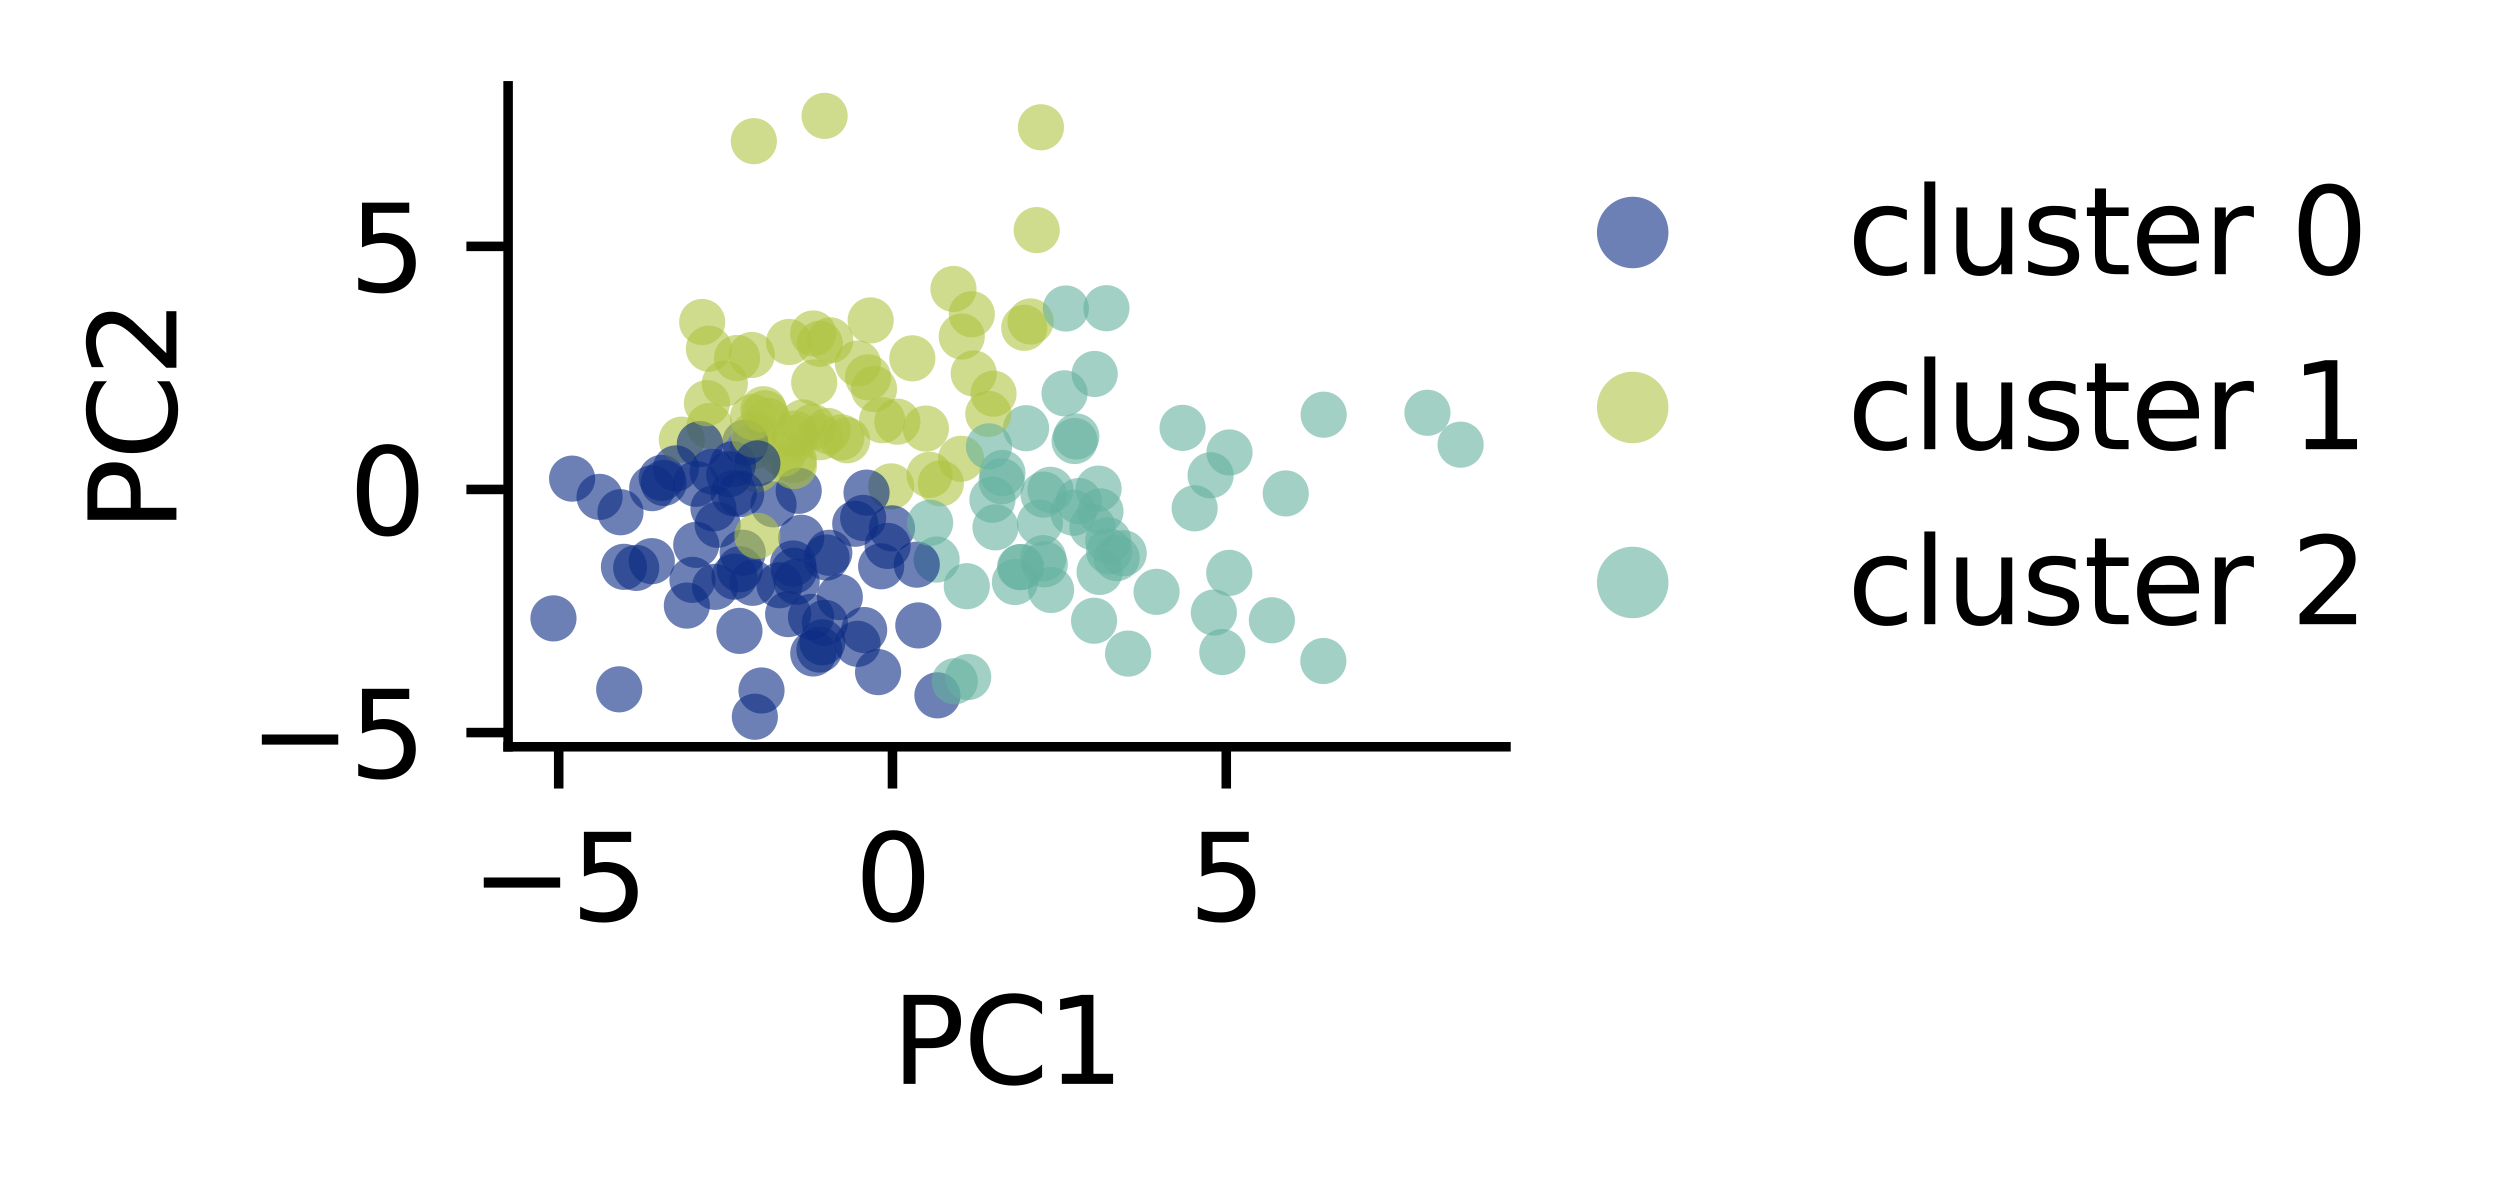 <?xml version="1.0" encoding="UTF-8" standalone="no"?>
<svg
   width="209.699pt"
   height="100.196pt"
   viewBox="0 0 209.699 100.196"
   version="1.1"
   id="svg1066"
   sodipodi:docname="clu_data_cog_pat.svg"
   inkscape:version="1.2.2 (732a01da63, 2022-12-09, custom)"
   xmlns:inkscape="http://www.inkscape.org/namespaces/inkscape"
   xmlns:sodipodi="http://sodipodi.sourceforge.net/DTD/sodipodi-0.dtd"
   xmlns:xlink="http://www.w3.org/1999/xlink"
   xmlns="http://www.w3.org/2000/svg"
   xmlns:svg="http://www.w3.org/2000/svg"
   xmlns:rdf="http://www.w3.org/1999/02/22-rdf-syntax-ns#"
   xmlns:cc="http://creativecommons.org/ns#"
   xmlns:dc="http://purl.org/dc/elements/1.1/">
  <sodipodi:namedview
     id="namedview1068"
     pagecolor="#ffffff"
     bordercolor="#000000"
     borderopacity="0.25"
     inkscape:showpageshadow="2"
     inkscape:pageopacity="0.0"
     inkscape:pagecheckerboard="0"
     inkscape:deskcolor="#d1d1d1"
     inkscape:document-units="pt"
     showgrid="false"
     inkscape:zoom="3.8948731"
     inkscape:cx="148.52859"
     inkscape:cy="44.288991"
     inkscape:window-width="1680"
     inkscape:window-height="930"
     inkscape:window-x="0"
     inkscape:window-y="0"
     inkscape:window-maximized="1"
     inkscape:current-layer="svg1066" />
  <defs
     id="defs152">
    <style
       type="text/css"
       id="style150">*{stroke-linejoin: round; stroke-linecap: butt}</style>
    <defs
       id="defs161">
      <path
         id="C0_0_fe420b7080"
         d="m 0,1.936 c 0.514,0 1.006,-0.204 1.369,-0.567 C 1.732,1.006 1.936,0.514 1.936,0 c 0,-0.514 -0.204,-1.006 -0.567,-1.369 C 1.006,-1.732 0.514,-1.936 0,-1.936 c -0.514,0 -1.006,0.204 -1.369,0.567 C -1.732,-1.006 -1.936,-0.514 -1.936,0 c 0,0.514 0.204,1.006 0.567,1.369 C -1.006,1.732 -0.514,1.936 0,1.936 Z" />
    </defs>
  </defs>
  <path
     d="M 0,100.196 H 209.699 V 0 H 0 Z"
     style="fill:#ffffff"
     id="path154" />
  <path
     d="M 42.62,62.64 H 126.32 V 7.2 H 42.62 Z"
     style="fill:#ffffff"
     id="path157" />
  <g
     clip-path="url(#p51a4b5f305)"
     id="g165">
    <use
       xlink:href="#C0_0_fe420b7080"
       x="66.606"
       y="47.874"
       style="fill:#0c2c84;fill-opacity:0.6"
       id="use163" />
  </g>
  <g
     clip-path="url(#p51a4b5f305)"
     id="g169">
    <use
       xlink:href="#C0_0_fe420b7080"
       x="64.883"
       y="42.304"
       style="fill:#0c2c84;fill-opacity:0.6"
       id="use167" />
  </g>
  <g
     clip-path="url(#p51a4b5f305)"
     id="g173">
    <use
       xlink:href="#C0_0_fe420b7080"
       x="54.708"
       y="40.945"
       style="fill:#0c2c84;fill-opacity:0.6"
       id="use171" />
  </g>
  <g
     clip-path="url(#p51a4b5f305)"
     id="g177">
    <use
       xlink:href="#C0_0_fe420b7080"
       x="58.083"
       y="48.639"
       style="fill:#0c2c84;fill-opacity:0.6"
       id="use175" />
  </g>
  <g
     clip-path="url(#p51a4b5f305)"
     id="g181">
    <use
       xlink:href="#C0_0_fe420b7080"
       x="71.057"
       y="36.931"
       style="fill:#afc342;fill-opacity:0.6"
       id="use179" />
  </g>
  <g
     clip-path="url(#p51a4b5f305)"
     id="g185">
    <use
       xlink:href="#C0_0_fe420b7080"
       x="60.798"
       y="32.169"
       style="fill:#afc342;fill-opacity:0.6"
       id="use183" />
  </g>
  <g
     clip-path="url(#p51a4b5f305)"
     id="g189">
    <use
       xlink:href="#C0_0_fe420b7080"
       x="64.429"
       y="35.3"
       style="fill:#afc342;fill-opacity:0.6"
       id="use187" />
  </g>
  <g
     clip-path="url(#p51a4b5f305)"
     id="g193">
    <use
       xlink:href="#C0_0_fe420b7080"
       x="69.431"
       y="36.148"
       style="fill:#afc342;fill-opacity:0.6"
       id="use191" />
  </g>
  <g
     clip-path="url(#p51a4b5f305)"
     id="g197">
    <use
       xlink:href="#C0_0_fe420b7080"
       x="62.297"
       y="46.368"
       style="fill:#0c2c84;fill-opacity:0.6"
       id="use195" />
  </g>
  <g
     clip-path="url(#p51a4b5f305)"
     id="g201">
    <use
       xlink:href="#C0_0_fe420b7080"
       x="52.337"
       y="47.546"
       style="fill:#0c2c84;fill-opacity:0.6"
       id="use199" />
  </g>
  <g
     clip-path="url(#p51a4b5f305)"
     id="g205">
    <use
       xlink:href="#C0_0_fe420b7080"
       x="59.459"
       y="29.251"
       style="fill:#afc342;fill-opacity:0.6"
       id="use203" />
  </g>
  <g
     clip-path="url(#p51a4b5f305)"
     id="g209">
    <use
       xlink:href="#C0_0_fe420b7080"
       x="85.914"
       y="27.497"
       style="fill:#afc342;fill-opacity:0.6"
       id="use207" />
  </g>
  <g
     clip-path="url(#p51a4b5f305)"
     id="g213">
    <use
       xlink:href="#C0_0_fe420b7080"
       x="66.698"
       y="36.365"
       style="fill:#afc342;fill-opacity:0.6"
       id="use211" />
  </g>
  <g
     clip-path="url(#p51a4b5f305)"
     id="g217">
    <use
       xlink:href="#C0_0_fe420b7080"
       x="68.026"
       y="51.746"
       style="fill:#0c2c84;fill-opacity:0.6"
       id="use215" />
  </g>
  <g
     clip-path="url(#p51a4b5f305)"
     id="g221">
    <use
       xlink:href="#C0_0_fe420b7080"
       x="69.187"
       y="52.243"
       style="fill:#0c2c84;fill-opacity:0.6"
       id="use219" />
  </g>
  <g
     clip-path="url(#p51a4b5f305)"
     id="g225">
    <use
       xlink:href="#C0_0_fe420b7080"
       x="51.938"
       y="57.82"
       style="fill:#0c2c84;fill-opacity:0.6"
       id="use223" />
  </g>
  <g
     clip-path="url(#p51a4b5f305)"
     id="g229">
    <use
       xlink:href="#C0_0_fe420b7080"
       x="66.581"
       y="38.584"
       style="fill:#afc342;fill-opacity:0.6"
       id="use227" />
  </g>
  <g
     clip-path="url(#p51a4b5f305)"
     id="g233">
    <use
       xlink:href="#C0_0_fe420b7080"
       x="63.512"
       y="39.358"
       style="fill:#afc342;fill-opacity:0.6"
       id="use231" />
  </g>
  <g
     clip-path="url(#p51a4b5f305)"
     id="g237">
    <use
       xlink:href="#C0_0_fe420b7080"
       x="46.425"
       y="51.87"
       style="fill:#0c2c84;fill-opacity:0.6"
       id="use235" />
  </g>
  <g
     clip-path="url(#p51a4b5f305)"
     id="g241">
    <use
       xlink:href="#C0_0_fe420b7080"
       x="74.753"
       y="40.797"
       style="fill:#afc342;fill-opacity:0.6"
       id="use239" />
  </g>
  <g
     clip-path="url(#p51a4b5f305)"
     id="g245">
    <use
       xlink:href="#C0_0_fe420b7080"
       x="63.17"
       y="37.418"
       style="fill:#afc342;fill-opacity:0.6"
       id="use243" />
  </g>
  <g
     clip-path="url(#p51a4b5f305)"
     id="g249">
    <use
       xlink:href="#C0_0_fe420b7080"
       x="55.508"
       y="40.088"
       style="fill:#0c2c84;fill-opacity:0.6"
       id="use247" />
  </g>
  <g
     clip-path="url(#p51a4b5f305)"
     id="g253">
    <use
       xlink:href="#C0_0_fe420b7080"
       x="81.676"
       y="31.327"
       style="fill:#afc342;fill-opacity:0.6"
       id="use251" />
  </g>
  <g
     clip-path="url(#p51a4b5f305)"
     id="g257">
    <use
       xlink:href="#C0_0_fe420b7080"
       x="60.2"
       y="44.017"
       style="fill:#0c2c84;fill-opacity:0.6"
       id="use255" />
  </g>
  <g
     clip-path="url(#p51a4b5f305)"
     id="g261">
    <use
       xlink:href="#C0_0_fe420b7080"
       x="68.733"
       y="54.484"
       style="fill:#0c2c84;fill-opacity:0.6"
       id="use259" />
  </g>
  <g
     clip-path="url(#p51a4b5f305)"
     id="g265">
    <use
       xlink:href="#C0_0_fe420b7080"
       x="72.81"
       y="31.652"
       style="fill:#afc342;fill-opacity:0.6"
       id="use263" />
  </g>
  <g
     clip-path="url(#p51a4b5f305)"
     id="g269">
    <use
       xlink:href="#C0_0_fe420b7080"
       x="66.82"
       y="48.796"
       style="fill:#0c2c84;fill-opacity:0.6"
       id="use267" />
  </g>
  <g
     clip-path="url(#p51a4b5f305)"
     id="g273">
    <use
       xlink:href="#C0_0_fe420b7080"
       x="68.767"
       y="28.835"
       style="fill:#afc342;fill-opacity:0.6"
       id="use271" />
  </g>
  <g
     clip-path="url(#p51a4b5f305)"
     id="g277">
    <use
       xlink:href="#C0_0_fe420b7080"
       x="57.189"
       y="36.879"
       style="fill:#afc342;fill-opacity:0.6"
       id="use275" />
  </g>
  <g
     clip-path="url(#p51a4b5f305)"
     id="g281">
    <use
       xlink:href="#C0_0_fe420b7080"
       x="58.371"
       y="40.583"
       style="fill:#0c2c84;fill-opacity:0.6"
       id="use279" />
  </g>
  <g
     clip-path="url(#p51a4b5f305)"
     id="g285">
    <use
       xlink:href="#C0_0_fe420b7080"
       x="72.4"
       y="43.443"
       style="fill:#0c2c84;fill-opacity:0.6"
       id="use283" />
  </g>
  <g
     clip-path="url(#p51a4b5f305)"
     id="g289">
    <use
       xlink:href="#C0_0_fe420b7080"
       x="63.876"
       y="57.918"
       style="fill:#0c2c84;fill-opacity:0.6"
       id="use287" />
  </g>
  <g
     clip-path="url(#p51a4b5f305)"
     id="g293">
    <use
       xlink:href="#C0_0_fe420b7080"
       x="68.209"
       y="27.972"
       style="fill:#afc342;fill-opacity:0.6"
       id="use291" />
  </g>
  <g
     clip-path="url(#p51a4b5f305)"
     id="g297">
    <use
       xlink:href="#C0_0_fe420b7080"
       x="87.635"
       y="47.331"
       style="fill:#64b09e;fill-opacity:0.6"
       id="use295" />
  </g>
  <g
     clip-path="url(#p51a4b5f305)"
     id="g301">
    <use
       xlink:href="#C0_0_fe420b7080"
       x="79.977"
       y="24.238"
       style="fill:#afc342;fill-opacity:0.6"
       id="use299" />
  </g>
  <g
     clip-path="url(#p51a4b5f305)"
     id="g305">
    <use
       xlink:href="#C0_0_fe420b7080"
       x="66.995"
       y="41.169"
       style="fill:#0c2c84;fill-opacity:0.6"
       id="use303" />
  </g>
  <g
     clip-path="url(#p51a4b5f305)"
     id="g309">
    <use
       xlink:href="#C0_0_fe420b7080"
       x="76.526"
       y="30.056"
       style="fill:#afc342;fill-opacity:0.6"
       id="use307" />
  </g>
  <g
     clip-path="url(#p51a4b5f305)"
     id="g313">
    <use
       xlink:href="#C0_0_fe420b7080"
       x="77.663"
       y="35.949"
       style="fill:#afc342;fill-opacity:0.6"
       id="use311" />
  </g>
  <g
     clip-path="url(#p51a4b5f305)"
     id="g317">
    <use
       xlink:href="#C0_0_fe420b7080"
       x="78.631"
       y="58.325"
       style="fill:#0c2c84;fill-opacity:0.6"
       id="use315" />
  </g>
  <g
     clip-path="url(#p51a4b5f305)"
     id="g321">
    <use
       xlink:href="#C0_0_fe420b7080"
       x="71.928"
       y="54.002"
       style="fill:#0c2c84;fill-opacity:0.6"
       id="use319" />
  </g>
  <g
     clip-path="url(#p51a4b5f305)"
     id="g325">
    <use
       xlink:href="#C0_0_fe420b7080"
       x="47.989"
       y="40.148"
       style="fill:#0c2c84;fill-opacity:0.6"
       id="use323" />
  </g>
  <g
     clip-path="url(#p51a4b5f305)"
     id="g329">
    <use
       xlink:href="#C0_0_fe420b7080"
       x="63.232"
       y="11.84"
       style="fill:#afc342;fill-opacity:0.6"
       id="use327" />
  </g>
  <g
     clip-path="url(#p51a4b5f305)"
     id="g333">
    <use
       xlink:href="#C0_0_fe420b7080"
       x="52.045"
       y="42.967"
       style="fill:#0c2c84;fill-opacity:0.6"
       id="use331" />
  </g>
  <g
     clip-path="url(#p51a4b5f305)"
     id="g337">
    <use
       xlink:href="#C0_0_fe420b7080"
       x="69.33"
       y="46.763"
       style="fill:#0c2c84;fill-opacity:0.6"
       id="use335" />
  </g>
  <g
     clip-path="url(#p51a4b5f305)"
     id="g341">
    <use
       xlink:href="#C0_0_fe420b7080"
       x="83.244"
       y="41.918"
       style="fill:#64b09e;fill-opacity:0.6"
       id="use339" />
  </g>
  <g
     clip-path="url(#p51a4b5f305)"
     id="g345">
    <use
       xlink:href="#C0_0_fe420b7080"
       x="66.712"
       y="36.779"
       style="fill:#afc342;fill-opacity:0.6"
       id="use343" />
  </g>
  <g
     clip-path="url(#p51a4b5f305)"
     id="g349">
    <use
       xlink:href="#C0_0_fe420b7080"
       x="65.388"
       y="49.087"
       style="fill:#0c2c84;fill-opacity:0.6"
       id="use347" />
  </g>
  <g
     clip-path="url(#p51a4b5f305)"
     id="g353">
    <use
       xlink:href="#C0_0_fe420b7080"
       x="80.67"
       y="28.225"
       style="fill:#afc342;fill-opacity:0.6"
       id="use351" />
  </g>
  <g
     clip-path="url(#p51a4b5f305)"
     id="g357">
    <use
       xlink:href="#C0_0_fe420b7080"
       x="86.447"
       y="26.963"
       style="fill:#afc342;fill-opacity:0.6"
       id="use355" />
  </g>
  <g
     clip-path="url(#p51a4b5f305)"
     id="g361">
    <use
       xlink:href="#C0_0_fe420b7080"
       x="92.807"
       y="25.852"
       style="fill:#64b09e;fill-opacity:0.6"
       id="use359" />
  </g>
  <g
     clip-path="url(#p51a4b5f305)"
     id="g365">
    <use
       xlink:href="#C0_0_fe420b7080"
       x="65.665"
       y="38.06"
       style="fill:#afc342;fill-opacity:0.6"
       id="use363" />
  </g>
  <g
     clip-path="url(#p51a4b5f305)"
     id="g369">
    <use
       xlink:href="#C0_0_fe420b7080"
       x="62.05"
       y="47.751"
       style="fill:#0c2c84;fill-opacity:0.6"
       id="use367" />
  </g>
  <g
     clip-path="url(#p51a4b5f305)"
     id="g373">
    <use
       xlink:href="#C0_0_fe420b7080"
       x="88.109"
       y="41.086"
       style="fill:#64b09e;fill-opacity:0.6"
       id="use371" />
  </g>
  <g
     clip-path="url(#p51a4b5f305)"
     id="g377">
    <use
       xlink:href="#C0_0_fe420b7080"
       x="84.08"
       y="39.676"
       style="fill:#64b09e;fill-opacity:0.6"
       id="use375" />
  </g>
  <g
     clip-path="url(#p51a4b5f305)"
     id="g381">
    <use
       xlink:href="#C0_0_fe420b7080"
       x="78.563"
       y="46.936"
       style="fill:#64b09e;fill-opacity:0.6"
       id="use379" />
  </g>
  <g
     clip-path="url(#p51a4b5f305)"
     id="g385">
    <use
       xlink:href="#C0_0_fe420b7080"
       x="101.543"
       y="39.868"
       style="fill:#64b09e;fill-opacity:0.6"
       id="use383" />
  </g>
  <g
     clip-path="url(#p51a4b5f305)"
     id="g389">
    <use
       xlink:href="#C0_0_fe420b7080"
       x="80.084"
       y="57.146"
       style="fill:#64b09e;fill-opacity:0.6"
       id="use387" />
  </g>
  <g
     clip-path="url(#p51a4b5f305)"
     id="g393">
    <use
       xlink:href="#C0_0_fe420b7080"
       x="50.291"
       y="41.678"
       style="fill:#0c2c84;fill-opacity:0.6"
       id="use391" />
  </g>
  <g
     clip-path="url(#p51a4b5f305)"
     id="g397">
    <use
       xlink:href="#C0_0_fe420b7080"
       x="66.587"
       y="39.093"
       style="fill:#afc342;fill-opacity:0.6"
       id="use395" />
  </g>
  <g
     clip-path="url(#p51a4b5f305)"
     id="g401">
    <use
       xlink:href="#C0_0_fe420b7080"
       x="77.966"
       y="39.831"
       style="fill:#afc342;fill-opacity:0.6"
       id="use399" />
  </g>
  <g
     clip-path="url(#p51a4b5f305)"
     id="g405">
    <use
       xlink:href="#C0_0_fe420b7080"
       x="76.898"
       y="47.363"
       style="fill:#0c2c84;fill-opacity:0.6"
       id="use403" />
  </g>
  <g
     clip-path="url(#p51a4b5f305)"
     id="g409">
    <use
       xlink:href="#C0_0_fe420b7080"
       x="64.175"
       y="34.665"
       style="fill:#afc342;fill-opacity:0.6"
       id="use407" />
  </g>
  <g
     clip-path="url(#p51a4b5f305)"
     id="g413">
    <use
       xlink:href="#C0_0_fe420b7080"
       x="92.235"
       y="47.974"
       style="fill:#64b09e;fill-opacity:0.6"
       id="use411" />
  </g>
  <g
     clip-path="url(#p51a4b5f305)"
     id="g417">
    <use
       xlink:href="#C0_0_fe420b7080"
       x="92.956"
       y="45.322"
       style="fill:#64b09e;fill-opacity:0.6"
       id="use415" />
  </g>
  <g
     clip-path="url(#p51a4b5f305)"
     id="g421">
    <use
       xlink:href="#C0_0_fe420b7080"
       x="94.625"
       y="54.822"
       style="fill:#64b09e;fill-opacity:0.6"
       id="use419" />
  </g>
  <g
     clip-path="url(#p51a4b5f305)"
     id="g425">
    <use
       xlink:href="#C0_0_fe420b7080"
       x="81.21"
       y="56.79"
       style="fill:#64b09e;fill-opacity:0.6"
       id="use423" />
  </g>
  <g
     clip-path="url(#p51a4b5f305)"
     id="g429">
    <use
       xlink:href="#C0_0_fe420b7080"
       x="86.066"
       y="35.918"
       style="fill:#64b09e;fill-opacity:0.6"
       id="use427" />
  </g>
  <g
     clip-path="url(#p51a4b5f305)"
     id="g433">
    <use
       xlink:href="#C0_0_fe420b7080"
       x="100.207"
       y="42.638"
       style="fill:#64b09e;fill-opacity:0.6"
       id="use431" />
  </g>
  <g
     clip-path="url(#p51a4b5f305)"
     id="g437">
    <use
       xlink:href="#C0_0_fe420b7080"
       x="111.028"
       y="34.783"
       style="fill:#64b09e;fill-opacity:0.6"
       id="use435" />
  </g>
  <g
     clip-path="url(#p51a4b5f305)"
     id="g441">
    <use
       xlink:href="#C0_0_fe420b7080"
       x="102.525"
       y="54.692"
       style="fill:#64b09e;fill-opacity:0.6"
       id="use439" />
  </g>
  <g
     clip-path="url(#p51a4b5f305)"
     id="g445">
    <use
       xlink:href="#C0_0_fe420b7080"
       x="91.77"
       y="52.068"
       style="fill:#64b09e;fill-opacity:0.6"
       id="use443" />
  </g>
  <g
     clip-path="url(#p51a4b5f305)"
     id="g449">
    <use
       xlink:href="#C0_0_fe420b7080"
       x="73.031"
       y="26.877"
       style="fill:#afc342;fill-opacity:0.6"
       id="use447" />
  </g>
  <g
     clip-path="url(#p51a4b5f305)"
     id="g453">
    <use
       xlink:href="#C0_0_fe420b7080"
       x="59.776"
       y="39.568"
       style="fill:#0c2c84;fill-opacity:0.6"
       id="use451" />
  </g>
  <g
     clip-path="url(#p51a4b5f305)"
     id="g457">
    <use
       xlink:href="#C0_0_fe420b7080"
       x="61.605"
       y="48.365"
       style="fill:#0c2c84;fill-opacity:0.6"
       id="use455" />
  </g>
  <g
     clip-path="url(#p51a4b5f305)"
     id="g461">
    <use
       xlink:href="#C0_0_fe420b7080"
       x="62.505"
       y="37.125"
       style="fill:#0c2c84;fill-opacity:0.6"
       id="use459" />
  </g>
  <g
     clip-path="url(#p51a4b5f305)"
     id="g465">
    <use
       xlink:href="#C0_0_fe420b7080"
       x="83.503"
       y="44.233"
       style="fill:#64b09e;fill-opacity:0.6"
       id="use463" />
  </g>
  <g
     clip-path="url(#p51a4b5f305)"
     id="g469">
    <use
       xlink:href="#C0_0_fe420b7080"
       x="59.515"
       y="35.727"
       style="fill:#afc342;fill-opacity:0.6"
       id="use467" />
  </g>
  <g
     clip-path="url(#p51a4b5f305)"
     id="g473">
    <use
       xlink:href="#C0_0_fe420b7080"
       x="78.916"
       y="40.542"
       style="fill:#afc342;fill-opacity:0.6"
       id="use471" />
  </g>
  <g
     clip-path="url(#p51a4b5f305)"
     id="g477">
    <use
       xlink:href="#C0_0_fe420b7080"
       x="101.819"
       y="51.381"
       style="fill:#64b09e;fill-opacity:0.6"
       id="use475" />
  </g>
  <g
     clip-path="url(#p51a4b5f305)"
     id="g481">
    <use
       xlink:href="#C0_0_fe420b7080"
       x="71.738"
       y="43.932"
       style="fill:#0c2c84;fill-opacity:0.6"
       id="use479" />
  </g>
  <g
     clip-path="url(#p51a4b5f305)"
     id="g485">
    <use
       xlink:href="#C0_0_fe420b7080"
       x="77.028"
       y="52.461"
       style="fill:#0c2c84;fill-opacity:0.6"
       id="use483" />
  </g>
  <g
     clip-path="url(#p51a4b5f305)"
     id="g489">
    <use
       xlink:href="#C0_0_fe420b7080"
       x="62.165"
       y="41.44"
       style="fill:#0c2c84;fill-opacity:0.6"
       id="use487" />
  </g>
  <g
     clip-path="url(#p51a4b5f305)"
     id="g493">
    <use
       xlink:href="#C0_0_fe420b7080"
       x="72.486"
       y="52.848"
       style="fill:#0c2c84;fill-opacity:0.6"
       id="use491" />
  </g>
  <g
     clip-path="url(#p51a4b5f305)"
     id="g497">
    <use
       xlink:href="#C0_0_fe420b7080"
       x="107.848"
       y="41.389"
       style="fill:#64b09e;fill-opacity:0.6"
       id="use495" />
  </g>
  <g
     clip-path="url(#p51a4b5f305)"
     id="g501">
    <use
       xlink:href="#C0_0_fe420b7080"
       x="73.311"
       y="32.627"
       style="fill:#afc342;fill-opacity:0.6"
       id="use499" />
  </g>
  <g
     clip-path="url(#p51a4b5f305)"
     id="g505">
    <use
       xlink:href="#C0_0_fe420b7080"
       x="61.474"
       y="38.938"
       style="fill:#0c2c84;fill-opacity:0.6"
       id="use503" />
  </g>
  <g
     clip-path="url(#p51a4b5f305)"
     id="g509">
    <use
       xlink:href="#C0_0_fe420b7080"
       x="73.912"
       y="47.5"
       style="fill:#0c2c84;fill-opacity:0.6"
       id="use507" />
  </g>
  <g
     clip-path="url(#p51a4b5f305)"
     id="g513">
    <use
       xlink:href="#C0_0_fe420b7080"
       x="63.231"
       y="36.459"
       style="fill:#afc342;fill-opacity:0.6"
       id="use511" />
  </g>
  <g
     clip-path="url(#p51a4b5f305)"
     id="g517">
    <use
       xlink:href="#C0_0_fe420b7080"
       x="66.183"
       y="28.685"
       style="fill:#afc342;fill-opacity:0.6"
       id="use515" />
  </g>
  <g
     clip-path="url(#p51a4b5f305)"
     id="g521">
    <use
       xlink:href="#C0_0_fe420b7080"
       x="103.11"
       y="48.051"
       style="fill:#64b09e;fill-opacity:0.6"
       id="use519" />
  </g>
  <g
     clip-path="url(#p51a4b5f305)"
     id="g525">
    <use
       xlink:href="#C0_0_fe420b7080"
       x="59.98"
       y="49.224"
       style="fill:#0c2c84;fill-opacity:0.6"
       id="use523" />
  </g>
  <g
     clip-path="url(#p51a4b5f305)"
     id="g529">
    <use
       xlink:href="#C0_0_fe420b7080"
       x="87.534"
       y="41.487"
       style="fill:#64b09e;fill-opacity:0.6"
       id="use527" />
  </g>
  <g
     clip-path="url(#p51a4b5f305)"
     id="g533">
    <use
       xlink:href="#C0_0_fe420b7080"
       x="68.217"
       y="54.812"
       style="fill:#0c2c84;fill-opacity:0.6"
       id="use531" />
  </g>
  <g
     clip-path="url(#p51a4b5f305)"
     id="g537">
    <use
       xlink:href="#C0_0_fe420b7080"
       x="63.531"
       y="38.87"
       style="fill:#0c2c84;fill-opacity:0.6"
       id="use535" />
  </g>
  <g
     clip-path="url(#p51a4b5f305)"
     id="g541">
    <use
       xlink:href="#C0_0_fe420b7080"
       x="63.317"
       y="60.12"
       style="fill:#0c2c84;fill-opacity:0.6"
       id="use539" />
  </g>
  <g
     clip-path="url(#p51a4b5f305)"
     id="g545">
    <use
       xlink:href="#C0_0_fe420b7080"
       x="69.641"
       y="28.548"
       style="fill:#afc342;fill-opacity:0.6"
       id="use543" />
  </g>
  <g
     clip-path="url(#p51a4b5f305)"
     id="g549">
    <use
       xlink:href="#C0_0_fe420b7080"
       x="103.129"
       y="37.952"
       style="fill:#64b09e;fill-opacity:0.6"
       id="use547" />
  </g>
  <g
     clip-path="url(#p51a4b5f305)"
     id="g553">
    <use
       xlink:href="#C0_0_fe420b7080"
       x="89.294"
       y="32.992"
       style="fill:#64b09e;fill-opacity:0.6"
       id="use551" />
  </g>
  <g
     clip-path="url(#p51a4b5f305)"
     id="g557">
    <use
       xlink:href="#C0_0_fe420b7080"
       x="74.819"
       y="44.319"
       style="fill:#0c2c84;fill-opacity:0.6"
       id="use555" />
  </g>
  <g
     clip-path="url(#p51a4b5f305)"
     id="g561">
    <use
       xlink:href="#C0_0_fe420b7080"
       x="97.012"
       y="49.643"
       style="fill:#64b09e;fill-opacity:0.6"
       id="use559" />
  </g>
  <g
     clip-path="url(#p51a4b5f305)"
     id="g565">
    <use
       xlink:href="#C0_0_fe420b7080"
       x="92.147"
       y="40.987"
       style="fill:#64b09e;fill-opacity:0.6"
       id="use563" />
  </g>
  <g
     clip-path="url(#p51a4b5f305)"
     id="g569">
    <use
       xlink:href="#C0_0_fe420b7080"
       x="68.793"
       y="36.674"
       style="fill:#afc342;fill-opacity:0.6"
       id="use567" />
  </g>
  <g
     clip-path="url(#p51a4b5f305)"
     id="g573">
    <use
       xlink:href="#C0_0_fe420b7080"
       x="71.963"
       y="30.491"
       style="fill:#afc342;fill-opacity:0.6"
       id="use571" />
  </g>
  <g
     clip-path="url(#p51a4b5f305)"
     id="g577">
    <use
       xlink:href="#C0_0_fe420b7080"
       x="93.667"
       y="46.816"
       style="fill:#64b09e;fill-opacity:0.6"
       id="use575" />
  </g>
  <g
     clip-path="url(#p51a4b5f305)"
     id="g581">
    <use
       xlink:href="#C0_0_fe420b7080"
       x="85.65"
       y="47.567"
       style="fill:#64b09e;fill-opacity:0.6"
       id="use579" />
  </g>
  <g
     clip-path="url(#p51a4b5f305)"
     id="g585">
    <use
       xlink:href="#C0_0_fe420b7080"
       x="91.629"
       y="44.207"
       style="fill:#64b09e;fill-opacity:0.6"
       id="use583" />
  </g>
  <g
     clip-path="url(#p51a4b5f305)"
     id="g589">
    <use
       xlink:href="#C0_0_fe420b7080"
       x="58.701"
       y="37.254"
       style="fill:#0c2c84;fill-opacity:0.6"
       id="use587" />
  </g>
  <g
     clip-path="url(#p51a4b5f305)"
     id="g593">
    <use
       xlink:href="#C0_0_fe420b7080"
       x="74.453"
       y="45.79"
       style="fill:#0c2c84;fill-opacity:0.6"
       id="use591" />
  </g>
  <g
     clip-path="url(#p51a4b5f305)"
     id="g597">
    <use
       xlink:href="#C0_0_fe420b7080"
       x="70.444"
       y="50.083"
       style="fill:#0c2c84;fill-opacity:0.6"
       id="use595" />
  </g>
  <g
     clip-path="url(#p51a4b5f305)"
     id="g601">
    <use
       xlink:href="#C0_0_fe420b7080"
       x="92.304"
       y="42.897"
       style="fill:#64b09e;fill-opacity:0.6"
       id="use599" />
  </g>
  <g
     clip-path="url(#p51a4b5f305)"
     id="g605">
    <use
       xlink:href="#C0_0_fe420b7080"
       x="119.734"
       y="34.623"
       style="fill:#64b09e;fill-opacity:0.6"
       id="use603" />
  </g>
  <g
     clip-path="url(#p51a4b5f305)"
     id="g609">
    <use
       xlink:href="#C0_0_fe420b7080"
       x="69.561"
       y="46.367"
       style="fill:#0c2c84;fill-opacity:0.6"
       id="use607" />
  </g>
  <g
     clip-path="url(#p51a4b5f305)"
     id="g613">
    <use
       xlink:href="#C0_0_fe420b7080"
       x="89.405"
       y="25.877"
       style="fill:#64b09e;fill-opacity:0.6"
       id="use611" />
  </g>
  <g
     clip-path="url(#p51a4b5f305)"
     id="g617">
    <use
       xlink:href="#C0_0_fe420b7080"
       x="54.672"
       y="47.069"
       style="fill:#0c2c84;fill-opacity:0.6"
       id="use615" />
  </g>
  <g
     clip-path="url(#p51a4b5f305)"
     id="g621">
    <use
       xlink:href="#C0_0_fe420b7080"
       x="99.195"
       y="35.89"
       style="fill:#64b09e;fill-opacity:0.6"
       id="use619" />
  </g>
  <g
     clip-path="url(#p51a4b5f305)"
     id="g625">
    <use
       xlink:href="#C0_0_fe420b7080"
       x="111"
       y="55.446"
       style="fill:#64b09e;fill-opacity:0.6"
       id="use623" />
  </g>
  <g
     clip-path="url(#p51a4b5f305)"
     id="g629">
    <use
       xlink:href="#C0_0_fe420b7080"
       x="87.501"
       y="46.817"
       style="fill:#64b09e;fill-opacity:0.6"
       id="use627" />
  </g>
  <g
     clip-path="url(#p51a4b5f305)"
     id="g633">
    <use
       xlink:href="#C0_0_fe420b7080"
       x="61.157"
       y="39.777"
       style="fill:#0c2c84;fill-opacity:0.6"
       id="use631" />
  </g>
  <g
     clip-path="url(#p51a4b5f305)"
     id="g637">
    <use
       xlink:href="#C0_0_fe420b7080"
       x="80.614"
       y="38.482"
       style="fill:#afc342;fill-opacity:0.6"
       id="use635" />
  </g>
  <g
     clip-path="url(#p51a4b5f305)"
     id="g641">
    <use
       xlink:href="#C0_0_fe420b7080"
       x="68.982"
       y="53.875"
       style="fill:#0c2c84;fill-opacity:0.6"
       id="use639" />
  </g>
  <g
     clip-path="url(#p51a4b5f305)"
     id="g645">
    <use
       xlink:href="#C0_0_fe420b7080"
       x="82.9"
       y="34.714"
       style="fill:#afc342;fill-opacity:0.6"
       id="use643" />
  </g>
  <g
     clip-path="url(#p51a4b5f305)"
     id="g649">
    <use
       xlink:href="#C0_0_fe420b7080"
       x="91.822"
       y="31.369"
       style="fill:#64b09e;fill-opacity:0.6"
       id="use647" />
  </g>
  <g
     clip-path="url(#p51a4b5f305)"
     id="g653">
    <use
       xlink:href="#C0_0_fe420b7080"
       x="122.516"
       y="37.3"
       style="fill:#64b09e;fill-opacity:0.6"
       id="use651" />
  </g>
  <g
     clip-path="url(#p51a4b5f305)"
     id="g657">
    <use
       xlink:href="#C0_0_fe420b7080"
       x="94.257"
       y="46.404"
       style="fill:#64b09e;fill-opacity:0.6"
       id="use655" />
  </g>
  <g
     clip-path="url(#p51a4b5f305)"
     id="g661">
    <use
       xlink:href="#C0_0_fe420b7080"
       x="87.228"
       y="43.846"
       style="fill:#64b09e;fill-opacity:0.6"
       id="use659" />
  </g>
  <g
     clip-path="url(#p51a4b5f305)"
     id="g665">
    <use
       xlink:href="#C0_0_fe420b7080"
       x="93.027"
       y="46.245"
       style="fill:#64b09e;fill-opacity:0.6"
       id="use663" />
  </g>
  <g
     clip-path="url(#p51a4b5f305)"
     id="g669">
    <use
       xlink:href="#C0_0_fe420b7080"
       x="56.694"
       y="39.29"
       style="fill:#0c2c84;fill-opacity:0.6"
       id="use667" />
  </g>
  <g
     clip-path="url(#p51a4b5f305)"
     id="g673">
    <use
       xlink:href="#C0_0_fe420b7080"
       x="84.018"
       y="40.37"
       style="fill:#64b09e;fill-opacity:0.6"
       id="use671" />
  </g>
  <g
     clip-path="url(#p51a4b5f305)"
     id="g677">
    <use
       xlink:href="#C0_0_fe420b7080"
       x="85.131"
       y="48.821"
       style="fill:#64b09e;fill-opacity:0.6"
       id="use675" />
  </g>
  <g
     clip-path="url(#p51a4b5f305)"
     id="g681">
    <use
       xlink:href="#C0_0_fe420b7080"
       x="106.684"
       y="52.029"
       style="fill:#64b09e;fill-opacity:0.6"
       id="use679" />
  </g>
  <g
     clip-path="url(#p51a4b5f305)"
     id="g685">
    <use
       xlink:href="#C0_0_fe420b7080"
       x="55.672"
       y="40.509"
       style="fill:#0c2c84;fill-opacity:0.6"
       id="use683" />
  </g>
  <g
     clip-path="url(#p51a4b5f305)"
     id="g689">
    <use
       xlink:href="#C0_0_fe420b7080"
       x="83.335"
       y="33.022"
       style="fill:#afc342;fill-opacity:0.6"
       id="use687" />
  </g>
  <g
     clip-path="url(#p51a4b5f305)"
     id="g693">
    <use
       xlink:href="#C0_0_fe420b7080"
       x="69.168"
       y="9.72"
       style="fill:#afc342;fill-opacity:0.6"
       id="use691" />
  </g>
  <g
     clip-path="url(#p51a4b5f305)"
     id="g697">
    <use
       xlink:href="#C0_0_fe420b7080"
       x="58.4"
       y="45.702"
       style="fill:#0c2c84;fill-opacity:0.6"
       id="use695" />
  </g>
  <g
     clip-path="url(#p51a4b5f305)"
     id="g701">
    <use
       xlink:href="#C0_0_fe420b7080"
       x="57.614"
       y="50.797"
       style="fill:#0c2c84;fill-opacity:0.6"
       id="use699" />
  </g>
  <g
     clip-path="url(#p51a4b5f305)"
     id="g705">
    <use
       xlink:href="#C0_0_fe420b7080"
       x="62.025"
       y="52.918"
       style="fill:#0c2c84;fill-opacity:0.6"
       id="use703" />
  </g>
  <g
     clip-path="url(#p51a4b5f305)"
     id="g709">
    <use
       xlink:href="#C0_0_fe420b7080"
       x="85.557"
       y="47.57"
       style="fill:#64b09e;fill-opacity:0.6"
       id="use707" />
  </g>
  <g
     clip-path="url(#p51a4b5f305)"
     id="g713">
    <use
       xlink:href="#C0_0_fe420b7080"
       x="82.957"
       y="37.44"
       style="fill:#64b09e;fill-opacity:0.6"
       id="use711" />
  </g>
  <g
     clip-path="url(#p51a4b5f305)"
     id="g717">
    <use
       xlink:href="#C0_0_fe420b7080"
       x="67.35"
       y="35.431"
       style="fill:#afc342;fill-opacity:0.6"
       id="use715" />
  </g>
  <g
     clip-path="url(#p51a4b5f305)"
     id="g721">
    <use
       xlink:href="#C0_0_fe420b7080"
       x="90.137"
       y="36.993"
       style="fill:#64b09e;fill-opacity:0.6"
       id="use719" />
  </g>
  <g
     clip-path="url(#p51a4b5f305)"
     id="g725">
    <use
       xlink:href="#C0_0_fe420b7080"
       x="78.018"
       y="43.85"
       style="fill:#64b09e;fill-opacity:0.6"
       id="use723" />
  </g>
  <g
     clip-path="url(#p51a4b5f305)"
     id="g729">
    <use
       xlink:href="#C0_0_fe420b7080"
       x="63.06"
       y="29.774"
       style="fill:#afc342;fill-opacity:0.6"
       id="use727" />
  </g>
  <g
     clip-path="url(#p51a4b5f305)"
     id="g733">
    <use
       xlink:href="#C0_0_fe420b7080"
       x="59.3"
       y="33.814"
       style="fill:#afc342;fill-opacity:0.6"
       id="use731" />
  </g>
  <g
     clip-path="url(#p51a4b5f305)"
     id="g737">
    <use
       xlink:href="#C0_0_fe420b7080"
       x="66.527"
       y="47.265"
       style="fill:#0c2c84;fill-opacity:0.6"
       id="use735" />
  </g>
  <g
     clip-path="url(#p51a4b5f305)"
     id="g741">
    <use
       xlink:href="#C0_0_fe420b7080"
       x="70.575"
       y="36.684"
       style="fill:#afc342;fill-opacity:0.6"
       id="use739" />
  </g>
  <g
     clip-path="url(#p51a4b5f305)"
     id="g745">
    <use
       xlink:href="#C0_0_fe420b7080"
       x="61.824"
       y="30.028"
       style="fill:#afc342;fill-opacity:0.6"
       id="use743" />
  </g>
  <g
     clip-path="url(#p51a4b5f305)"
     id="g749">
    <use
       xlink:href="#C0_0_fe420b7080"
       x="64.033"
       y="34.328"
       style="fill:#afc342;fill-opacity:0.6"
       id="use747" />
  </g>
  <g
     clip-path="url(#p51a4b5f305)"
     id="g753">
    <use
       xlink:href="#C0_0_fe420b7080"
       x="73.993"
       y="35.247"
       style="fill:#afc342;fill-opacity:0.6"
       id="use751" />
  </g>
  <g
     clip-path="url(#p51a4b5f305)"
     id="g757">
    <use
       xlink:href="#C0_0_fe420b7080"
       x="73.652"
       y="56.377"
       style="fill:#0c2c84;fill-opacity:0.6"
       id="use755" />
  </g>
  <g
     clip-path="url(#p51a4b5f305)"
     id="g761">
    <use
       xlink:href="#C0_0_fe420b7080"
       x="86.958"
       y="19.301"
       style="fill:#afc342;fill-opacity:0.6"
       id="use759" />
  </g>
  <g
     clip-path="url(#p51a4b5f305)"
     id="g765">
    <use
       xlink:href="#C0_0_fe420b7080"
       x="90.033"
       y="43.011"
       style="fill:#64b09e;fill-opacity:0.6"
       id="use763" />
  </g>
  <g
     clip-path="url(#p51a4b5f305)"
     id="g769">
    <use
       xlink:href="#C0_0_fe420b7080"
       x="90.281"
       y="36.613"
       style="fill:#64b09e;fill-opacity:0.6"
       id="use767" />
  </g>
  <g
     clip-path="url(#p51a4b5f305)"
     id="g773">
    <use
       xlink:href="#C0_0_fe420b7080"
       x="53.365"
       y="47.636"
       style="fill:#0c2c84;fill-opacity:0.6"
       id="use771" />
  </g>
  <g
     clip-path="url(#p51a4b5f305)"
     id="g777">
    <use
       xlink:href="#C0_0_fe420b7080"
       x="58.901"
       y="27.009"
       style="fill:#afc342;fill-opacity:0.6"
       id="use775" />
  </g>
  <g
     clip-path="url(#p51a4b5f305)"
     id="g781">
    <use
       xlink:href="#C0_0_fe420b7080"
       x="72.685"
       y="41.322"
       style="fill:#0c2c84;fill-opacity:0.6"
       id="use779" />
  </g>
  <g
     clip-path="url(#p51a4b5f305)"
     id="g785">
    <use
       xlink:href="#C0_0_fe420b7080"
       x="59.847"
       y="42.647"
       style="fill:#0c2c84;fill-opacity:0.6"
       id="use783" />
  </g>
  <g
     clip-path="url(#p51a4b5f305)"
     id="g789">
    <use
       xlink:href="#C0_0_fe420b7080"
       x="90.491"
       y="42.028"
       style="fill:#64b09e;fill-opacity:0.6"
       id="use787" />
  </g>
  <g
     clip-path="url(#p51a4b5f305)"
     id="g793">
    <use
       xlink:href="#C0_0_fe420b7080"
       x="75.269"
       y="35.37"
       style="fill:#afc342;fill-opacity:0.6"
       id="use791" />
  </g>
  <g
     clip-path="url(#p51a4b5f305)"
     id="g797">
    <use
       xlink:href="#C0_0_fe420b7080"
       x="88.165"
       y="49.488"
       style="fill:#64b09e;fill-opacity:0.6"
       id="use795" />
  </g>
  <g
     clip-path="url(#p51a4b5f305)"
     id="g801">
    <use
       xlink:href="#C0_0_fe420b7080"
       x="67.21"
       y="45.105"
       style="fill:#0c2c84;fill-opacity:0.6"
       id="use799" />
  </g>
  <g
     clip-path="url(#p51a4b5f305)"
     id="g805">
    <use
       xlink:href="#C0_0_fe420b7080"
       x="63.53"
       y="44.948"
       style="fill:#afc342;fill-opacity:0.6"
       id="use803" />
  </g>
  <g
     clip-path="url(#p51a4b5f305)"
     id="g809">
    <use
       xlink:href="#C0_0_fe420b7080"
       x="66.11"
       y="51.51"
       style="fill:#0c2c84;fill-opacity:0.6"
       id="use807" />
  </g>
  <g
     clip-path="url(#p51a4b5f305)"
     id="g813">
    <use
       xlink:href="#C0_0_fe420b7080"
       x="63.126"
       y="48.887"
       style="fill:#0c2c84;fill-opacity:0.6"
       id="use811" />
  </g>
  <g
     clip-path="url(#p51a4b5f305)"
     id="g817">
    <use
       xlink:href="#C0_0_fe420b7080"
       x="87.314"
       y="10.677"
       style="fill:#afc342;fill-opacity:0.6"
       id="use815" />
  </g>
  <g
     clip-path="url(#p51a4b5f305)"
     id="g821">
    <use
       xlink:href="#C0_0_fe420b7080"
       x="81.513"
       y="26.358"
       style="fill:#afc342;fill-opacity:0.6"
       id="use819" />
  </g>
  <g
     clip-path="url(#p51a4b5f305)"
     id="g825">
    <use
       xlink:href="#C0_0_fe420b7080"
       x="61.542"
       y="41.374"
       style="fill:#0c2c84;fill-opacity:0.6"
       id="use823" />
  </g>
  <g
     clip-path="url(#p51a4b5f305)"
     id="g829">
    <use
       xlink:href="#C0_0_fe420b7080"
       x="68.152"
       y="35.801"
       style="fill:#afc342;fill-opacity:0.6"
       id="use827" />
  </g>
  <g
     clip-path="url(#p51a4b5f305)"
     id="g833">
    <use
       xlink:href="#C0_0_fe420b7080"
       x="63.159"
       y="34.983"
       style="fill:#afc342;fill-opacity:0.6"
       id="use831" />
  </g>
  <g
     clip-path="url(#p51a4b5f305)"
     id="g837">
    <use
       xlink:href="#C0_0_fe420b7080"
       x="68.295"
       y="32.08"
       style="fill:#afc342;fill-opacity:0.6"
       id="use835" />
  </g>
  <g
     clip-path="url(#p51a4b5f305)"
     id="g841">
    <use
       xlink:href="#C0_0_fe420b7080"
       x="81.093"
       y="49.17"
       style="fill:#64b09e;fill-opacity:0.6"
       id="use839" />
  </g>
  <g
     id="xtick_1">
    <g
       id="line2d_1">
      <defs
         id="defs845">
        <path
           id="m7f74d0e6d1"
           d="M 0,0 V 3.5"
           style="stroke:#000000;stroke-width:0.8" />
      </defs>
      <g
         id="g849">
        <use
           xlink:href="#m7f74d0e6d1"
           x="46.864"
           y="62.64"
           style="stroke:#000000;stroke-width:0.8"
           id="use847" />
      </g>
    </g>
    <g
       id="text_1">
      <!-- −5 -->
      <g
         transform="matrix(0.1,0,0,-0.1,39.493,77.238)"
         id="g860">
        <defs
           id="defs854">
          <path
             id="DejaVuSans-2212"
             d="M 678,2272 H 4684 V 1741 H 678 Z"
             transform="scale(0.016)" />
          <path
             id="DejaVuSans-35"
             d="M 691,4666 H 3169 V 4134 H 1269 V 2991 q 137,47 274,70 138,23 276,23 781,0 1237,-428 457,-428 457,-1159 Q 3513,744 3044,326 2575,-91 1722,-91 1428,-91 1123,-41 819,9 494,109 v 635 q 281,-153 581,-228 300,-75 634,-75 541,0 856,284 316,284 316,772 0,487 -316,771 -315,285 -856,285 -253,0 -505,-56 -251,-56 -513,-175 z"
             transform="scale(0.016)" />
        </defs>
        <use
           xlink:href="#DejaVuSans-2212"
           id="use856" />
        <use
           xlink:href="#DejaVuSans-35"
           x="83.789"
           id="use858" />
      </g>
    </g>
  </g>
  <g
     id="xtick_2">
    <g
       id="line2d_2">
      <g
         id="g866">
        <use
           xlink:href="#m7f74d0e6d1"
           x="74.861"
           y="62.64"
           style="stroke:#000000;stroke-width:0.8"
           id="use864" />
      </g>
    </g>
    <g
       id="text_2">
      <!-- 0 -->
      <g
         transform="matrix(0.1,0,0,-0.1,71.68,77.238)"
         id="g874">
        <defs
           id="defs870">
          <path
             id="DejaVuSans-30"
             d="m 2034,4250 q -487,0 -733,-480 -245,-479 -245,-1442 0,-959 245,-1439 246,-480 733,-480 491,0 736,480 246,480 246,1439 0,963 -246,1442 -245,480 -736,480 z m 0,500 q 785,0 1199,-621 414,-620 414,-1801 0,-1178 -414,-1799 -414,-620 -1199,-620 -784,0 -1198,620 -414,621 -414,1799 0,1181 414,1801 414,621 1198,621 z"
             transform="scale(0.016)" />
        </defs>
        <use
           xlink:href="#DejaVuSans-30"
           id="use872" />
      </g>
    </g>
  </g>
  <g
     id="xtick_3">
    <g
       id="line2d_3">
      <g
         id="g880">
        <use
           xlink:href="#m7f74d0e6d1"
           x="102.859"
           y="62.64"
           style="stroke:#000000;stroke-width:0.8"
           id="use878" />
      </g>
    </g>
    <g
       id="text_3">
      <!-- 5 -->
      <g
         transform="matrix(0.1,0,0,-0.1,99.678,77.238)"
         id="g885">
        <use
           xlink:href="#DejaVuSans-35"
           id="use883" />
      </g>
    </g>
  </g>
  <g
     id="text_4">
    <!-- PC1 -->
    <g
       transform="matrix(0.1,0,0,-0.1,74.783,90.917)"
       id="g900">
      <defs
         id="defs892">
        <path
           id="DejaVuSans-50"
           d="M 1259,4147 V 2394 h 794 q 441,0 681,228 241,228 241,650 0,419 -241,647 -240,228 -681,228 z m -631,519 h 1425 q 785,0 1186,-355 402,-355 402,-1039 0,-691 -402,-1044 -401,-353 -1186,-353 H 1259 V 0 H 628 Z"
           transform="scale(0.016)" />
        <path
           id="DejaVuSans-43"
           d="m 4122,4306 v -665 q -319,297 -680,443 -361,147 -767,147 -800,0 -1225,-489 -425,-489 -425,-1414 0,-922 425,-1411 425,-489 1225,-489 406,0 767,147 361,147 680,444 V 359 Q 3791,134 3420,21 3050,-91 2638,-91 1578,-91 968,557 359,1206 359,2328 q 0,1125 609,1773 610,649 1670,649 418,0 788,-111 371,-111 696,-333 z"
           transform="scale(0.016)" />
        <path
           id="DejaVuSans-31"
           d="M 794,531 H 1825 V 4091 L 703,3866 v 575 l 1116,225 h 631 V 531 H 3481 V 0 H 794 Z"
           transform="scale(0.016)" />
      </defs>
      <use
         xlink:href="#DejaVuSans-50"
         id="use894" />
      <use
         xlink:href="#DejaVuSans-43"
         x="60.303"
         id="use896" />
      <use
         xlink:href="#DejaVuSans-31"
         x="130.127"
         id="use898" />
    </g>
  </g>
  <g
     id="ytick_1">
    <g
       id="line2d_4">
      <defs
         id="defs905">
        <path
           id="m1bccf092d3"
           d="M 0,0 H -3.5"
           style="stroke:#000000;stroke-width:0.8" />
      </defs>
      <g
         id="g909">
        <use
           xlink:href="#m1bccf092d3"
           x="42.62"
           y="61.445"
           style="stroke:#000000;stroke-width:0.8"
           id="use907" />
      </g>
    </g>
    <g
       id="text_5">
      <!-- −5 -->
      <g
         transform="matrix(0.1,0,0,-0.1,20.878,65.244)"
         id="g916">
        <use
           xlink:href="#DejaVuSans-2212"
           id="use912" />
        <use
           xlink:href="#DejaVuSans-35"
           x="83.789"
           id="use914" />
      </g>
    </g>
  </g>
  <g
     id="ytick_2">
    <g
       id="line2d_5">
      <g
         id="g922">
        <use
           xlink:href="#m1bccf092d3"
           x="42.62"
           y="41.054"
           style="stroke:#000000;stroke-width:0.8"
           id="use920" />
      </g>
    </g>
    <g
       id="text_6">
      <!-- 0 -->
      <g
         transform="matrix(0.1,0,0,-0.1,29.258,44.853)"
         id="g927">
        <use
           xlink:href="#DejaVuSans-30"
           id="use925" />
      </g>
    </g>
  </g>
  <g
     id="ytick_3">
    <g
       id="line2d_6">
      <g
         id="g933">
        <use
           xlink:href="#m1bccf092d3"
           x="42.62"
           y="20.663"
           style="stroke:#000000;stroke-width:0.8"
           id="use931" />
      </g>
    </g>
    <g
       id="text_7">
      <!-- 5 -->
      <g
         transform="matrix(0.1,0,0,-0.1,29.258,24.463)"
         id="g938">
        <use
           xlink:href="#DejaVuSans-35"
           id="use936" />
      </g>
    </g>
  </g>
  <g
     id="text_8">
    <!-- PC2 -->
    <g
       transform="matrix(0,-0.1,-0.1,0,14.798,44.608)"
       id="g951">
      <defs
         id="defs943">
        <path
           id="DejaVuSans-32"
           d="M 1228,531 H 3431 V 0 H 469 v 531 q 359,372 979,998 621,627 780,809 303,340 423,576 121,236 121,464 0,372 -261,606 -261,235 -680,235 -297,0 -627,-103 -329,-103 -704,-313 v 638 q 381,153 712,231 332,78 607,78 725,0 1156,-363 431,-362 431,-968 0,-288 -108,-546 -107,-257 -392,-607 -78,-91 -497,-524 Q 1991,1309 1228,531 Z"
           transform="scale(0.016)" />
      </defs>
      <use
         xlink:href="#DejaVuSans-50"
         id="use945" />
      <use
         xlink:href="#DejaVuSans-43"
         x="60.303"
         id="use947" />
      <use
         xlink:href="#DejaVuSans-32"
         x="130.127"
         id="use949" />
    </g>
  </g>
  <path
     d="M 42.62,62.64 V 7.2"
     style="fill:none;stroke:#000000;stroke-width:0.8;stroke-linecap:square;stroke-linejoin:miter"
     id="path955" />
  <path
     d="M 42.62,62.64 H 126.32"
     style="fill:none;stroke:#000000;stroke-width:0.8;stroke-linecap:square;stroke-linejoin:miter"
     id="path958" />
  <g
     id="line2d_7"
     style="fill:#6d80b5;fill-opacity:1">
    <defs
       id="defs962">
      <path
         id="madd19afc5d"
         d="M 0,3 C 0.796,3 1.559,2.684 2.121,2.121 2.684,1.559 3,0.796 3,0 3,-0.796 2.684,-1.559 2.121,-2.121 1.559,-2.684 0.796,-3 0,-3 -0.796,-3 -1.559,-2.684 -2.121,-2.121 -2.684,-1.559 -3,-0.796 -3,0 -3,0.796 -2.684,1.559 -2.121,2.121 -1.559,2.684 -0.796,3 0,3 Z" />
    </defs>
    <g
       id="g966"
       style="fill:#6d80b5;fill-opacity:1">
      <use
         xlink:href="#madd19afc5d"
         x="136.95"
         y="19.501"
         style="fill:#6d80b5;fill-opacity:1"
         id="use964" />
    </g>
  </g>
  <g
     id="text_9">
    <!-- cluster 0 -->
    <g
       transform="matrix(0.1,0,0,-0.1,154.95,23.001)"
       id="g997">
      <defs
         id="defs977">
        <path
           id="DejaVuSans-63"
           d="m 3122,3366 v -538 q -244,135 -489,202 -245,67 -495,67 -560,0 -870,-355 -309,-354 -309,-995 0,-641 309,-996 310,-354 870,-354 250,0 495,67 245,67 489,202 V 134 Q 2881,22 2623,-34 2366,-91 2075,-91 1284,-91 818,406 353,903 353,1747 q 0,856 470,1346 471,491 1290,491 265,0 518,-55 253,-54 491,-163 z"
           transform="scale(0.016)" />
        <path
           id="DejaVuSans-6c"
           d="m 603,4863 h 575 V 0 H 603 Z"
           transform="scale(0.016)" />
        <path
           id="DejaVuSans-75"
           d="m 544,1381 v 2119 h 575 V 1403 q 0,-497 193,-746 194,-248 582,-248 465,0 735,297 271,297 271,810 v 1984 h 575 V 0 H 2900 V 538 Q 2691,219 2414,64 2138,-91 1772,-91 1169,-91 856,284 544,659 544,1381 Z m 1447,2203 z"
           transform="scale(0.016)" />
        <path
           id="DejaVuSans-73"
           d="m 2834,3397 v -544 q -243,125 -506,187 -262,63 -544,63 -428,0 -642,-131 -214,-131 -214,-394 0,-200 153,-314 153,-114 616,-217 l 197,-44 q 612,-131 870,-370 258,-239 258,-667 0,-488 -386,-773 Q 2250,-91 1575,-91 1294,-91 989,-36 684,19 347,128 v 594 q 319,-166 628,-249 309,-82 613,-82 406,0 624,139 219,139 219,392 0,234 -158,359 -157,125 -692,241 l -200,47 q -534,112 -772,345 -237,233 -237,639 0,494 350,762 350,269 994,269 318,0 599,-47 282,-46 519,-140 z"
           transform="scale(0.016)" />
        <path
           id="DejaVuSans-74"
           d="M 1172,4494 V 3500 H 2356 V 3053 H 1172 V 1153 q 0,-428 117,-550 117,-122 477,-122 h 590 V 0 H 1766 Q 1100,0 847,248 594,497 594,1153 V 3053 H 172 v 447 h 422 v 994 z"
           transform="scale(0.016)" />
        <path
           id="DejaVuSans-65"
           d="M 3597,1894 V 1613 H 953 q 38,-594 358,-905 320,-311 892,-311 331,0 642,81 311,81 618,244 V 178 Q 3153,47 2828,-22 2503,-91 2169,-91 1331,-91 842,396 353,884 353,1716 q 0,859 464,1363 464,505 1252,505 706,0 1117,-455 411,-454 411,-1235 z m -575,169 q -6,471 -264,752 -258,282 -683,282 -481,0 -770,-272 -289,-272 -333,-766 z"
           transform="scale(0.016)" />
        <path
           id="DejaVuSans-72"
           d="m 2631,2963 q -97,56 -211,82 -114,27 -251,27 -488,0 -749,-317 -261,-317 -261,-911 V 0 H 581 v 3500 h 578 v -544 q 182,319 472,473 291,155 707,155 59,0 131,-8 72,-7 159,-23 z"
           transform="scale(0.016)" />
        <path
           id="DejaVuSans-20"
           transform="scale(0.016)"
           d="" />
      </defs>
      <use
         xlink:href="#DejaVuSans-63"
         id="use979" />
      <use
         xlink:href="#DejaVuSans-6c"
         x="54.98"
         id="use981" />
      <use
         xlink:href="#DejaVuSans-75"
         x="82.764"
         id="use983" />
      <use
         xlink:href="#DejaVuSans-73"
         x="146.143"
         id="use985" />
      <use
         xlink:href="#DejaVuSans-74"
         x="198.242"
         id="use987" />
      <use
         xlink:href="#DejaVuSans-65"
         x="237.451"
         id="use989" />
      <use
         xlink:href="#DejaVuSans-72"
         x="298.975"
         id="use991" />
      <use
         xlink:href="#DejaVuSans-20"
         x="340.088"
         id="use993" />
      <use
         xlink:href="#DejaVuSans-30"
         x="371.875"
         id="use995" />
    </g>
  </g>
  <g
     id="line2d_8"
     style="fill:#cfdb8e;fill-opacity:1">
    <defs
       id="defs1001">
      <path
         id="mc050b9f00e"
         d="M 0,3 C 0.796,3 1.559,2.684 2.121,2.121 2.684,1.559 3,0.796 3,0 3,-0.796 2.684,-1.559 2.121,-2.121 1.559,-2.684 0.796,-3 0,-3 -0.796,-3 -1.559,-2.684 -2.121,-2.121 -2.684,-1.559 -3,-0.796 -3,0 -3,0.796 -2.684,1.559 -2.121,2.121 -1.559,2.684 -0.796,3 0,3 Z" />
    </defs>
    <g
       id="g1005"
       style="fill:#cfdb8e;fill-opacity:1">
      <use
         xlink:href="#mc050b9f00e"
         x="136.95"
         y="34.179"
         style="fill:#cfdb8e;fill-opacity:1"
         id="use1003" />
    </g>
  </g>
  <g
     id="text_10">
    <!-- cluster 1 -->
    <g
       transform="matrix(0.1,0,0,-0.1,154.95,37.679)"
       id="g1026">
      <use
         xlink:href="#DejaVuSans-63"
         id="use1008" />
      <use
         xlink:href="#DejaVuSans-6c"
         x="54.98"
         id="use1010" />
      <use
         xlink:href="#DejaVuSans-75"
         x="82.764"
         id="use1012" />
      <use
         xlink:href="#DejaVuSans-73"
         x="146.143"
         id="use1014" />
      <use
         xlink:href="#DejaVuSans-74"
         x="198.242"
         id="use1016" />
      <use
         xlink:href="#DejaVuSans-65"
         x="237.451"
         id="use1018" />
      <use
         xlink:href="#DejaVuSans-72"
         x="298.975"
         id="use1020" />
      <use
         xlink:href="#DejaVuSans-20"
         x="340.088"
         id="use1022" />
      <use
         xlink:href="#DejaVuSans-31"
         x="371.875"
         id="use1024" />
    </g>
  </g>
  <g
     id="line2d_9"
     style="fill:#a2d0c5;fill-opacity:1">
    <defs
       id="defs1030">
      <path
         id="me8907f013a"
         d="M 0,3 C 0.796,3 1.559,2.684 2.121,2.121 2.684,1.559 3,0.796 3,0 3,-0.796 2.684,-1.559 2.121,-2.121 1.559,-2.684 0.796,-3 0,-3 -0.796,-3 -1.559,-2.684 -2.121,-2.121 -2.684,-1.559 -3,-0.796 -3,0 -3,0.796 -2.684,1.559 -2.121,2.121 -1.559,2.684 -0.796,3 0,3 Z" />
    </defs>
    <g
       id="g1034"
       style="fill:#a2d0c5;fill-opacity:1">
      <use
         xlink:href="#me8907f013a"
         x="136.95"
         y="48.857"
         style="fill:#a2d0c5;fill-opacity:1"
         id="use1032" />
    </g>
  </g>
  <g
     id="text_11">
    <!-- cluster 2 -->
    <g
       transform="matrix(0.1,0,0,-0.1,154.95,52.358)"
       id="g1055">
      <use
         xlink:href="#DejaVuSans-63"
         id="use1037" />
      <use
         xlink:href="#DejaVuSans-6c"
         x="54.98"
         id="use1039" />
      <use
         xlink:href="#DejaVuSans-75"
         x="82.764"
         id="use1041" />
      <use
         xlink:href="#DejaVuSans-73"
         x="146.143"
         id="use1043" />
      <use
         xlink:href="#DejaVuSans-74"
         x="198.242"
         id="use1045" />
      <use
         xlink:href="#DejaVuSans-65"
         x="237.451"
         id="use1047" />
      <use
         xlink:href="#DejaVuSans-72"
         x="298.975"
         id="use1049" />
      <use
         xlink:href="#DejaVuSans-20"
         x="340.088"
         id="use1051" />
      <use
         xlink:href="#DejaVuSans-32"
         x="371.875"
         id="use1053" />
    </g>
  </g>
  <defs
     id="defs1064">
    <clipPath
       id="p51a4b5f305">
      <rect
         x="42.62"
         y="7.2"
         width="83.7"
         height="55.44"
         id="rect1061" />
    </clipPath>
  </defs>
</svg>
